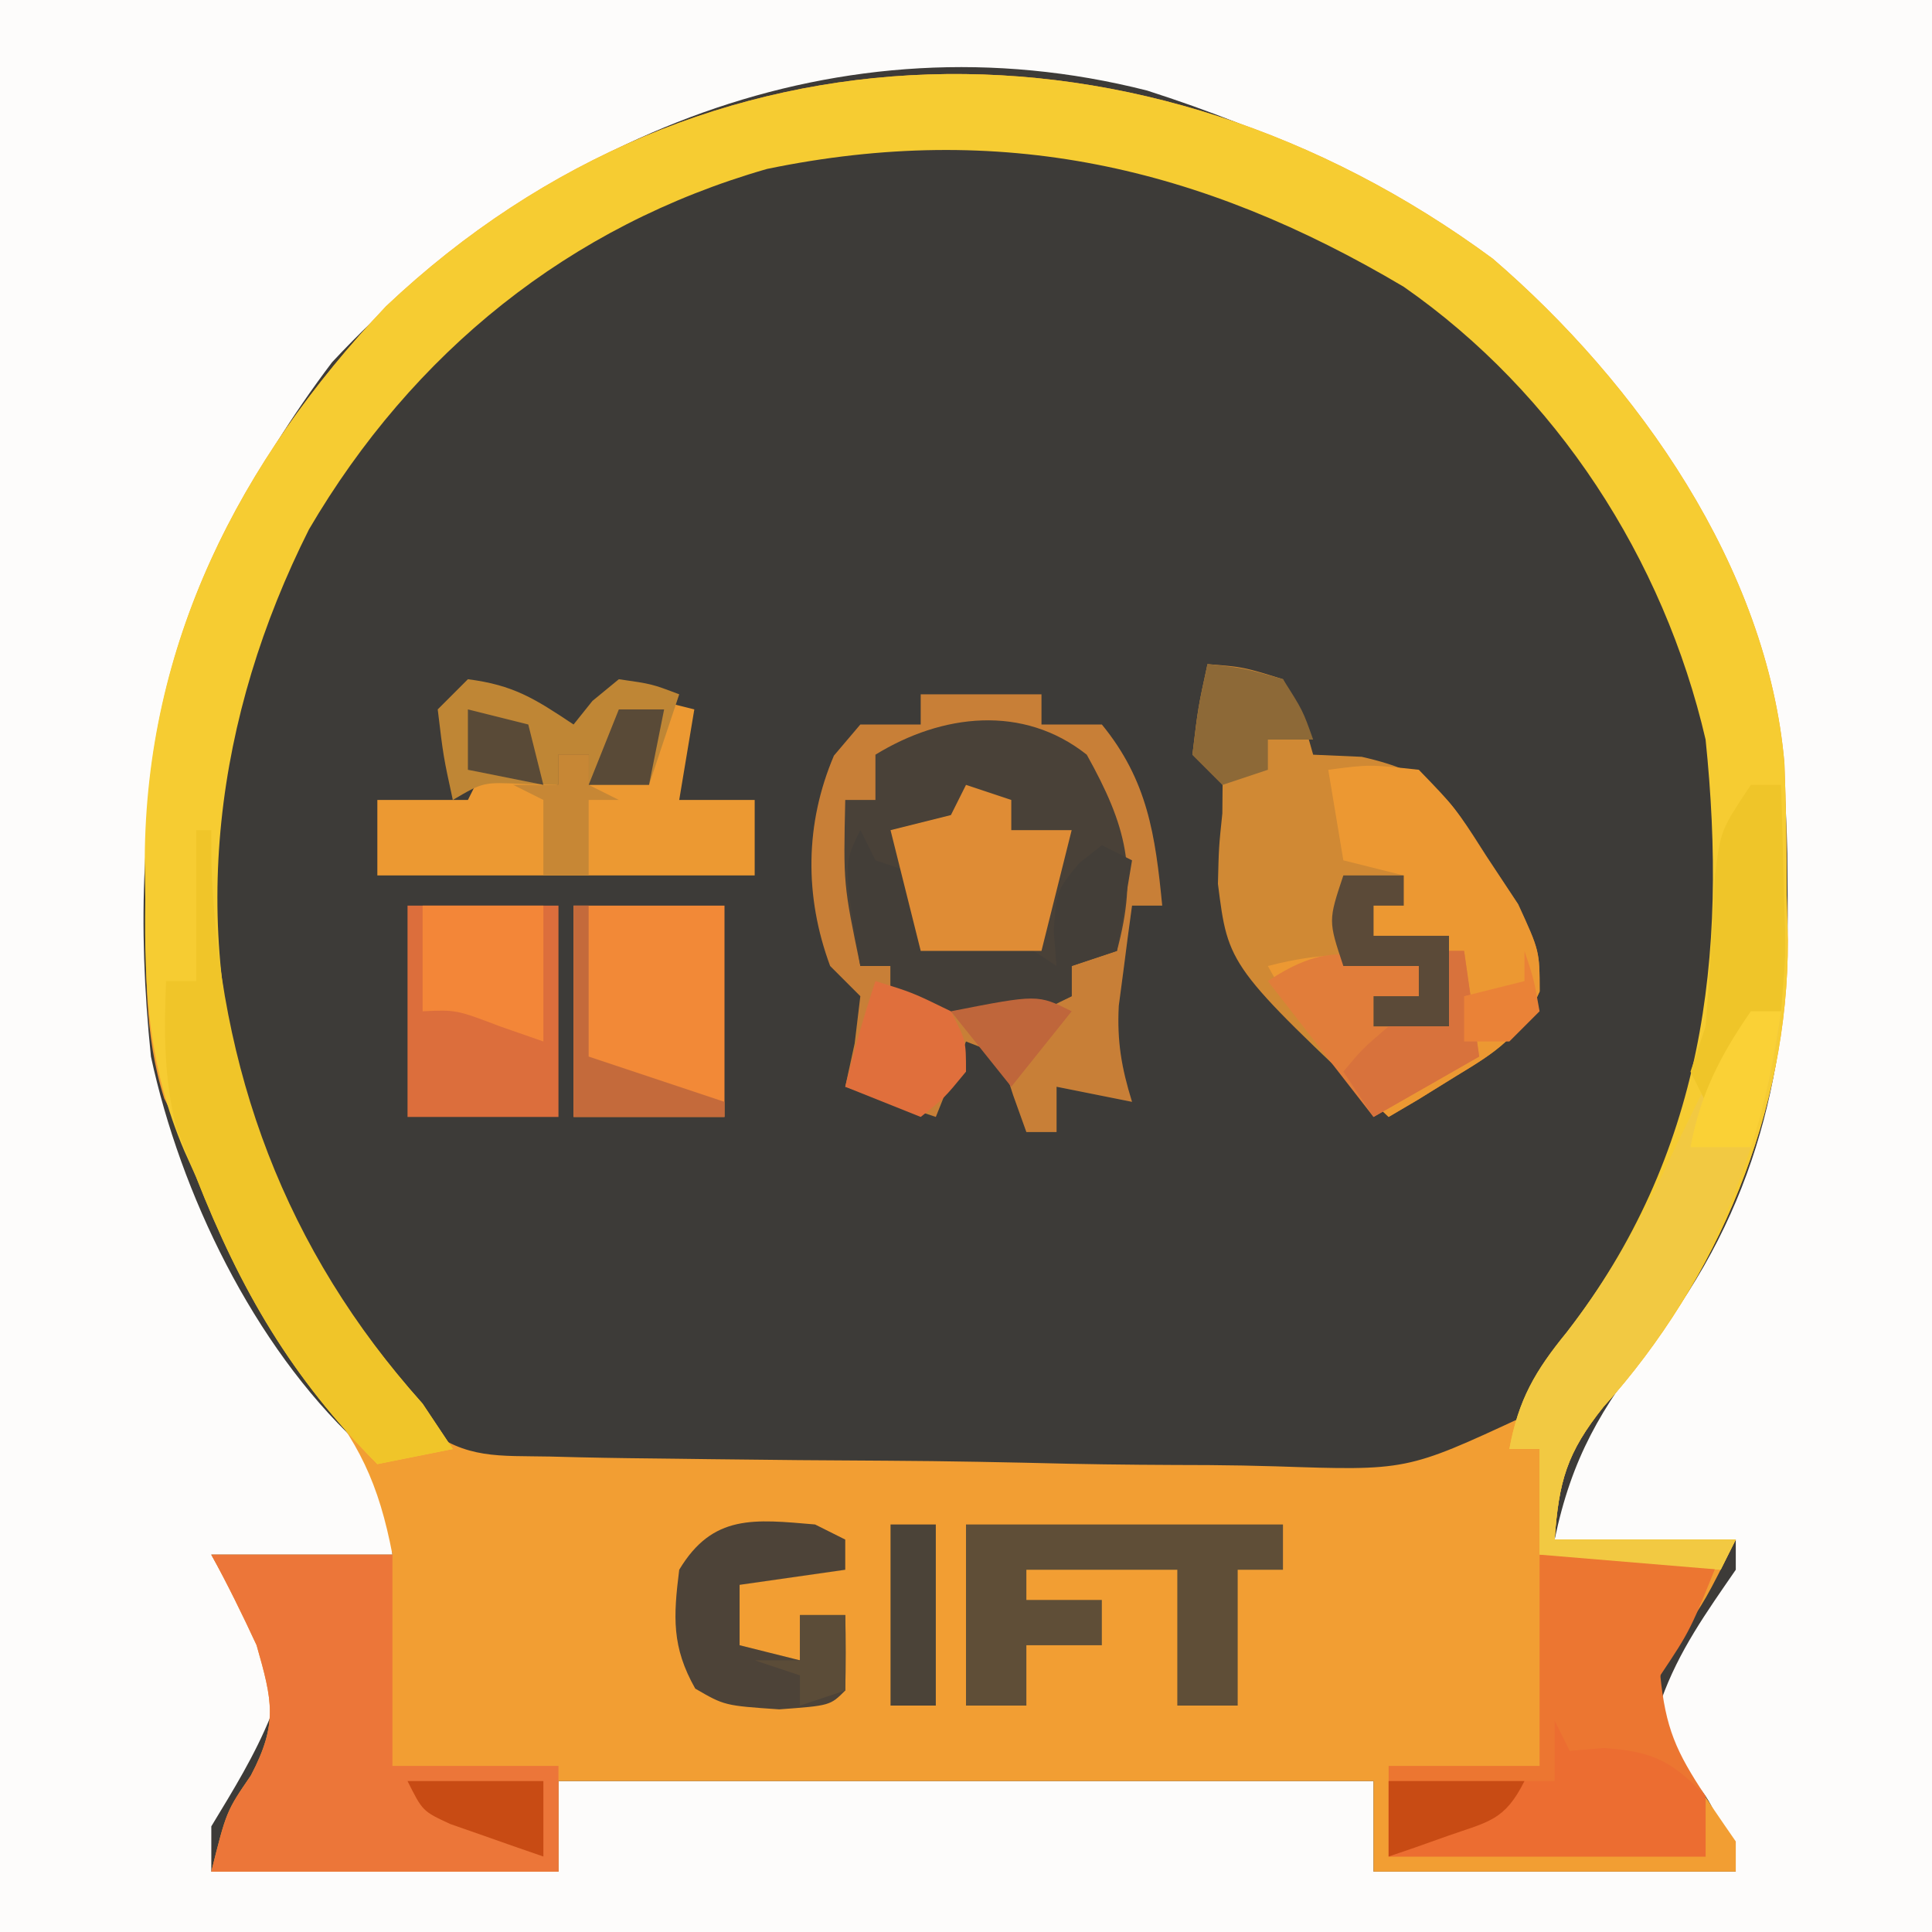 <?xml version="1.0" encoding="UTF-8"?>
<svg version="1.1" xmlns="http://www.w3.org/2000/svg" width="128" height="128">
<rect width="100%" height="100%" fill="#333333" stroke="none"/>
<path d="M0 0 C42.24 0 84.48 0 128 0 C128 42.24 128 84.48 128 128 C85.76 128 43.52 128 0 128 C0 85.76 0 43.52 0 0 Z " fill="#3D3B38" transform="translate(0,0)"/>
<path d="M0 0 C42.24 0 84.48 0 128 0 C128 42.24 128 84.48 128 128 C85.76 128 43.52 128 0 128 C0 85.76 0 43.52 0 0 Z M22 24 C11.238 38.261 8.18 52.387 10 70 C11.966 79.107 16.797 89.108 23.633 95.535 C25.694 97.744 25.675 100.076 26 103 C22.04 103 18.08 103 14 103 C15.021 104.825 15.021 104.825 16.062 106.688 C17.384 109.35 18.007 110.68 17.938 113.688 C16.875 116.308 15.462 118.584 14 121 C14 121.99 14 122.98 14 124 C21.59 124 29.18 124 37 124 C37 122.02 37 120.04 37 118 C54.82 118 72.64 118 91 118 C91 119.98 91 121.96 91 124 C98.92 124 106.84 124 115 124 C113.417 119.281 113.417 119.281 111.312 117 C110 115 110 115 110.062 112.625 C111.226 109.367 113.044 106.84 115 104 C115 103.34 115 102.68 115 102 C111.04 102 107.08 102 103 102 C104.128 96.587 106.072 93.286 109.48 88.965 C116.4 80.017 118.553 70.751 118.438 59.625 C118.43 58.606 118.422 57.588 118.415 56.538 C118.257 49.365 117.524 43.359 114 37 C113.564 36.158 113.129 35.316 112.68 34.449 C104.304 19.368 92.255 11.217 76 6 C55.588 0.815 35.958 9.057 22 24 Z " fill="#FDFCFB" transform="translate(0,0)"/>
<path d="M0 0 C9.6 8.258 18.191 20.443 19.32 33.417 C19.438 36.338 19.469 39.249 19.473 42.172 C19.497 43.153 19.522 44.135 19.547 45.146 C19.592 56.41 14.925 67.639 7.348 76.047 C4.893 79.115 4.374 80.991 4.098 84.859 C8.058 84.859 12.018 84.859 16.098 84.859 C14.098 88.859 14.098 88.859 12.41 91.297 C10.9 93.741 10.9 93.741 11.16 96.297 C12.338 99.516 14.159 102.045 16.098 104.859 C16.098 105.519 16.098 106.179 16.098 106.859 C8.178 106.859 0.258 106.859 -7.902 106.859 C-7.902 104.879 -7.902 102.899 -7.902 100.859 C-25.722 100.859 -43.542 100.859 -61.902 100.859 C-61.902 102.839 -61.902 104.819 -61.902 106.859 C-69.492 106.859 -77.082 106.859 -84.902 106.859 C-83.902 102.859 -83.902 102.859 -82.277 100.484 C-80.483 97.058 -80.851 95.54 -81.902 91.859 C-82.842 89.83 -83.828 87.821 -84.902 85.859 C-80.942 85.859 -76.982 85.859 -72.902 85.859 C-73.803 81.156 -75.126 78.352 -78.215 74.672 C-82.426 69.557 -84.606 64.018 -86.902 57.859 C-87.455 56.759 -87.455 56.759 -88.02 55.637 C-89.383 51.348 -89.231 47.143 -89.215 42.672 C-89.231 41.777 -89.247 40.881 -89.264 39.959 C-89.274 25.579 -83.103 13.485 -73.324 3.148 C-52.329 -16.696 -22.928 -16.91 0 0 Z M-73.902 9.859 C-82.923 21.161 -86.492 34.392 -85.22 48.682 C-83.726 58.917 -79.002 68.382 -71.902 75.859 C-71.507 76.379 -71.111 76.899 -70.704 77.434 C-68.028 79.551 -65.843 79.291 -62.462 79.359 C-61.489 79.383 -61.489 79.383 -60.495 79.409 C-58.347 79.458 -56.199 79.483 -54.051 79.504 C-53.315 79.514 -52.578 79.523 -51.82 79.533 C-47.919 79.584 -44.019 79.617 -40.118 79.635 C-36.105 79.657 -32.096 79.739 -28.084 79.836 C-24.985 79.9 -21.887 79.918 -18.788 79.925 C-17.31 79.936 -15.833 79.963 -14.356 80.008 C-5.71 80.3 -5.71 80.3 1.964 76.74 C12.754 65.061 15.833 52.076 15.473 36.633 C14.774 24.034 7.849 13.16 -1.09 4.609 C-23.787 -14.466 -54.169 -11.617 -73.902 9.859 Z " fill="#F29E33" transform="translate(98.902,17.141)"/>
<path d="M0 0 C9.6 8.258 18.191 20.443 19.32 33.417 C19.438 36.338 19.469 39.249 19.473 42.172 C19.497 43.153 19.522 44.135 19.547 45.146 C19.592 56.41 14.925 67.639 7.348 76.047 C4.893 79.115 4.374 80.991 4.098 84.859 C8.058 84.859 12.018 84.859 16.098 84.859 C15.768 85.519 15.438 86.179 15.098 86.859 C11.138 86.529 7.178 86.199 3.098 85.859 C3.098 83.549 3.098 81.239 3.098 78.859 C2.438 78.859 1.778 78.859 1.098 78.859 C1.701 75.575 2.81 73.682 4.91 71.109 C13.959 59.391 15.589 46.303 14.098 31.859 C11.323 19.893 4.216 8.904 -5.902 1.859 C-19.384 -6.147 -32.64 -9.139 -48.082 -5.949 C-61.193 -2.19 -71.567 6.217 -78.43 17.93 C-84.65 30.304 -86.467 44.032 -82.102 57.295 C-79.478 64.402 -75.946 70.204 -70.902 75.859 C-70.242 76.849 -69.582 77.839 -68.902 78.859 C-71.377 79.354 -71.377 79.354 -73.902 79.859 C-79.595 74.134 -82.963 68.348 -85.902 60.859 C-86.164 60.278 -86.426 59.698 -86.696 59.099 C-89.071 53.52 -89.356 48.502 -89.277 42.484 C-89.289 41.603 -89.301 40.721 -89.312 39.812 C-89.25 25.513 -83.043 13.421 -73.324 3.148 C-52.329 -16.696 -22.928 -16.91 0 0 Z " fill="#F6CC32" transform="translate(98.902,17.141)"/>
<path d="M0 0 C2.64 0 5.28 0 8 0 C8 0.66 8 1.32 8 2 C9.32 2 10.64 2 12 2 C15.032 5.706 15.541 9.317 16 14 C15.34 14 14.68 14 14 14 C13.803 15.415 13.618 16.832 13.438 18.25 C13.333 19.039 13.229 19.828 13.121 20.641 C13 23.005 13.304 24.751 14 27 C12.35 26.67 10.7 26.34 9 26 C9 26.99 9 27.98 9 29 C8.34 29 7.68 29 7 29 C6.711 28.196 6.423 27.391 6.125 26.562 C5.267 23.867 5.267 23.867 3 23 C2.01 25.475 2.01 25.475 1 28 C-0.98 27.34 -2.96 26.68 -5 26 C-4.794 25.051 -4.588 24.102 -4.375 23.125 C-4.251 22.094 -4.128 21.062 -4 20 C-4.66 19.34 -5.32 18.68 -6 18 C-7.714 13.373 -7.67 8.575 -5.75 4.062 C-4.884 3.042 -4.884 3.042 -4 2 C-2.68 2 -1.36 2 0 2 C0 1.34 0 0.68 0 0 Z " fill="#494138" transform="translate(61,46)"/>
<path d="M0 0 C2.375 0.188 2.375 0.188 5 1 C6.312 3.562 6.312 3.562 7 6 C8.062 6.046 9.124 6.093 10.219 6.141 C15.004 7.228 15.913 8.671 18.5 12.75 C19.191 13.797 19.882 14.843 20.594 15.922 C22 19 22 19 22.004 21.684 C20.7 24.692 19.222 25.626 16.438 27.312 C15.611 27.824 14.785 28.336 13.934 28.863 C13.296 29.238 12.657 29.614 12 30 C1.379 20.004 1.379 20.004 0.691 14.555 C0.75 12.125 0.75 12.125 0.984 9.883 C0.99 9.261 0.995 8.64 1 8 C0.34 7.34 -0.32 6.68 -1 6 C-0.625 2.875 -0.625 2.875 0 0 Z " fill="#D08934" transform="translate(80,44)"/>
<path d="M0 0 C3.96 0 7.92 0 12 0 C12 4.62 12 9.24 12 14 C15.63 14 19.26 14 23 14 C23 16.31 23 18.62 23 21 C15.41 21 7.82 21 0 21 C1 17 1 17 2.625 14.625 C4.42 11.199 4.052 9.681 3 6 C2.061 3.971 1.074 1.961 0 0 Z " fill="#EC7639" transform="translate(14,103)"/>
<path d="M0 0 C3.96 0 7.92 0 12 0 C10 5 10 5 8 8 C8.346 11.464 9.033 13.049 11 16 C11 17.32 11 18.64 11 20 C4.07 20 -2.86 20 -10 20 C-10 18.02 -10 16.04 -10 14 C-6.7 14 -3.4 14 0 14 C0 9.38 0 4.76 0 0 Z " fill="#EC7631" transform="translate(102,103)"/>
<path d="M0 0 C2.64 0 5.28 0 8 0 C8 0.66 8 1.32 8 2 C9.32 2 10.64 2 12 2 C15.032 5.706 15.541 9.317 16 14 C15.34 14 14.68 14 14 14 C13.803 15.415 13.618 16.832 13.438 18.25 C13.333 19.039 13.229 19.828 13.121 20.641 C13 23.005 13.304 24.751 14 27 C12.35 26.67 10.7 26.34 9 26 C9 26.99 9 27.98 9 29 C8.34 29 7.68 29 7 29 C6.711 28.196 6.423 27.391 6.125 26.562 C5.267 23.867 5.267 23.867 3 23 C2.01 25.475 2.01 25.475 1 28 C-0.98 27.34 -2.96 26.68 -5 26 C-4.794 25.051 -4.588 24.102 -4.375 23.125 C-4.251 22.094 -4.128 21.062 -4 20 C-4.66 19.34 -5.32 18.68 -6 18 C-7.714 13.373 -7.67 8.575 -5.75 4.062 C-4.884 3.042 -4.884 3.042 -4 2 C-2.68 2 -1.36 2 0 2 C0 1.34 0 0.68 0 0 Z M-3 4 C-3 4.99 -3 5.98 -3 7 C-3.66 7 -4.32 7 -5 7 C-5.125 12.578 -5.125 12.578 -4 18 C-3.34 18 -2.68 18 -2 18 C-2 18.66 -2 19.32 -2 20 C1.501 21.167 4.327 21.134 8 21 C8.66 20.67 9.32 20.34 10 20 C10 19.34 10 18.68 10 18 C10.99 17.67 11.98 17.34 13 17 C14.411 11.741 13.64 8.734 11 4 C6.784 0.657 1.405 1.289 -3 4 Z " fill="#C87F37" transform="translate(61,46)"/>
<path d="M0 0 C2.723 -0.355 2.723 -0.355 6 0 C8.371 2.449 8.371 2.449 10.438 5.688 C11.137 6.743 11.837 7.799 12.559 8.887 C14 12 14 12 14.008 14.688 C12.699 17.69 11.219 18.628 8.438 20.312 C7.198 21.08 7.198 21.08 5.934 21.863 C5.296 22.238 4.657 22.614 4 23 C0.712 19.89 -1.837 16.984 -4 13 C-0.305 12.05 2.305 12.05 6 13 C6 13.66 6 14.32 6 15 C5.01 15 4.02 15 3 15 C3 15.66 3 16.32 3 17 C4.65 17 6.3 17 8 17 C8 15.02 8 13.04 8 11 C6.35 11 4.7 11 3 11 C3 10.34 3 9.68 3 9 C3.66 9 4.32 9 5 9 C5 8.34 5 7.68 5 7 C3.68 6.67 2.36 6.34 1 6 C0.67 4.02 0.34 2.04 0 0 Z " fill="#EC9832" transform="translate(88,51)"/>
<path d="M0 0 C0.33 0 0.66 0 1 0 C1.004 1.129 1.004 1.129 1.008 2.281 C1.507 15.982 5.862 27.755 15 38 C15.66 38.99 16.32 39.98 17 41 C14.525 41.495 14.525 41.495 12 42 C6.305 36.272 2.951 30.492 0 23 C-0.433 21.927 -0.866 20.855 -1.312 19.75 C-2.142 16.432 -2.136 13.406 -2 10 C-1.34 10 -0.68 10 0 10 C0 6.7 0 3.4 0 0 Z " fill="#F0C529" transform="translate(13,55)"/>
<path d="M0 0 C1.32 0.33 2.64 0.66 4 1 C3.67 2.98 3.34 4.96 3 7 C4.65 7 6.3 7 8 7 C8 8.65 8 10.3 8 12 C-0.25 12 -8.5 12 -17 12 C-17 10.35 -17 8.7 -17 7 C-15.02 7 -13.04 7 -11 7 C-10.67 6.34 -10.34 5.68 -10 5 C-8.35 5.33 -6.7 5.66 -5 6 C-5 5.34 -5 4.68 -5 4 C-4.34 4 -3.68 4 -3 4 C-3 4.66 -3 5.32 -3 6 C-1.68 5.67 -0.36 5.34 1 5 C1.33 3.68 1.66 2.36 2 1 C1.34 0.67 0.68 0.34 0 0 Z " fill="#EC9932" transform="translate(42,46)"/>
<path d="M0 0 C6.93 0 13.86 0 21 0 C21 0.99 21 1.98 21 3 C20.01 3 19.02 3 18 3 C18 5.97 18 8.94 18 12 C16.68 12 15.36 12 14 12 C14 9.03 14 6.06 14 3 C10.7 3 7.4 3 4 3 C4 3.66 4 4.32 4 5 C5.65 5 7.3 5 9 5 C9 5.99 9 6.98 9 8 C7.35 8 5.7 8 4 8 C4 9.32 4 10.64 4 12 C2.68 12 1.36 12 0 12 C0 8.04 0 4.08 0 0 Z " fill="#5F4E37" transform="translate(64,101)"/>
<path d="M0 0 C0.66 0 1.32 0 2 0 C0.809 9.531 -3.285 19.031 -9.75 26.188 C-12.205 29.256 -12.724 31.132 -13 35 C-9.04 35 -5.08 35 -1 35 C-1.33 35.66 -1.66 36.32 -2 37 C-5.96 36.67 -9.92 36.34 -14 36 C-14 33.69 -14 31.38 -14 29 C-14.66 29 -15.32 29 -16 29 C-15.397 25.716 -14.287 23.823 -12.188 21.25 C-9.178 17.371 -7.06 13.437 -5 9 C-1.177 1.177 -1.177 1.177 0 0 Z " fill="#F2C942" transform="translate(116,67)"/>
<path d="M0 0 C3.3 0 6.6 0 10 0 C10 4.62 10 9.24 10 14 C6.7 14 3.4 14 0 14 C0 9.38 0 4.76 0 0 Z " fill="#DC6E3C" transform="translate(27,60)"/>
<path d="M0 0 C3.3 0 6.6 0 10 0 C10 4.62 10 9.24 10 14 C6.7 14 3.4 14 0 14 C0 9.38 0 4.76 0 0 Z " fill="#F28937" transform="translate(38,60)"/>
<path d="M0 0 C0.33 0.66 0.66 1.32 1 2 C1.742 1.938 2.485 1.876 3.25 1.812 C6.512 2.035 7.743 2.66 10 5 C10 6.32 10 7.64 10 9 C3.07 9 -3.86 9 -11 9 C-11 7.35 -11 5.7 -11 4 C-7.37 4 -3.74 4 0 4 C0 2.68 0 1.36 0 0 Z " fill="#EC6D31" transform="translate(103,114)"/>
<path d="M0 0 C0.33 0.66 0.66 1.32 1 2 C1.99 2.33 2.98 2.66 4 3 C4 4.65 4 6.3 4 8 C4.928 7.794 5.856 7.588 6.812 7.375 C10 7 10 7 13 9 C12.938 8.237 12.876 7.474 12.812 6.688 C13 4 13 4 14.5 2.188 C14.995 1.796 15.49 1.404 16 1 C16.66 1.33 17.32 1.66 18 2 C17.67 3.98 17.34 5.96 17 8 C16.01 8.33 15.02 8.66 14 9 C14 9.66 14 10.32 14 11 C11.01 12.495 8.3 12.116 5 12 C4.01 11.67 3.02 11.34 2 11 C2 10.34 2 9.68 2 9 C1.34 9 0.68 9 0 9 C-1.125 2.25 -1.125 2.25 0 0 Z " fill="#433E38" transform="translate(57,55)"/>
<path d="M0 0 C0.66 0.33 1.32 0.66 2 1 C2 1.66 2 2.32 2 3 C-0.31 3.33 -2.62 3.66 -5 4 C-5 5.32 -5 6.64 -5 8 C-3.68 8.33 -2.36 8.66 -1 9 C-1 8.01 -1 7.02 -1 6 C-0.01 6 0.98 6 2 6 C2.043 7.666 2.041 9.334 2 11 C1 12 1 12 -2.375 12.25 C-6 12 -6 12 -7.938 10.875 C-9.504 8.11 -9.39 6.118 -9 3 C-6.776 -0.706 -4.031 -0.343 0 0 Z " fill="#4D4338" transform="translate(54,101)"/>
<path d="M0 0 C0.99 0.33 1.98 0.66 3 1 C3 1.66 3 2.32 3 3 C4.32 3 5.64 3 7 3 C6.34 5.64 5.68 8.28 5 11 C2.36 11 -0.28 11 -3 11 C-3.66 8.36 -4.32 5.72 -5 3 C-3.68 2.67 -2.36 2.34 -1 2 C-0.67 1.34 -0.34 0.68 0 0 Z " fill="#DF8C35" transform="translate(64,52)"/>
<path d="M0 0 C3.013 0.389 4.397 1.265 7 3 C7.412 2.484 7.825 1.969 8.25 1.438 C9.116 0.726 9.116 0.726 10 0 C12.188 0.312 12.188 0.312 14 1 C13.34 2.98 12.68 4.96 12 7 C10.68 7 9.36 7 8 7 C8 6.34 8 5.68 8 5 C7.34 5 6.68 5 6 5 C6 5.66 6 6.32 6 7 C4.824 6.969 4.824 6.969 3.625 6.938 C1.019 6.813 1.019 6.813 -1 8 C-1.625 5.125 -1.625 5.125 -2 2 C-1.34 1.34 -0.68 0.68 0 0 Z " fill="#BF8635" transform="translate(31,45)"/>
<path d="M0 0 C0 0.66 0 1.32 0 2 C-0.99 2 -1.98 2 -3 2 C-3 2.66 -3 3.32 -3 4 C-1.35 4 0.3 4 2 4 C2 2.35 2 0.7 2 -1 C2.33 -1 2.66 -1 3 -1 C3.33 1.31 3.66 3.62 4 6 C1.69 7.32 -0.62 8.64 -3 10 C-5.31 7.03 -7.62 4.06 -10 1 C-6.15 -1.567 -4.414 -0.833 0 0 Z " fill="#E17D3A" transform="translate(94,64)"/>
<path d="M0 0 C0.66 0 1.32 0 2 0 C2.081 2.459 2.14 4.915 2.188 7.375 C2.225 8.423 2.225 8.423 2.264 9.492 C2.293 11.523 2.293 11.523 2 15 C1.01 15.66 0.02 16.32 -1 17 C-2.192 19.05 -2.192 19.05 -3 21 C-3.33 20.34 -3.66 19.68 -4 19 C-3.505 17.515 -3.505 17.515 -3 16 C-2.73 12.679 -2.555 9.358 -2.379 6.031 C-2 3 -2 3 0 0 Z " fill="#EFC529" transform="translate(116,52)"/>
<path d="M0 0 C2.64 0 5.28 0 8 0 C8 2.97 8 5.94 8 9 C7.051 8.67 6.103 8.34 5.125 8 C2.229 6.898 2.229 6.898 0 7 C0 4.69 0 2.38 0 0 Z " fill="#F38638" transform="translate(28,60)"/>
<path d="M0 0 C2.438 0.75 2.438 0.75 5 2 C6 3.938 6 3.938 6 6 C4.562 7.75 4.562 7.75 3 9 C0.525 8.01 0.525 8.01 -2 7 C-1.424 4.614 -0.778 2.333 0 0 Z " fill="#E06F3C" transform="translate(58,65)"/>
<path d="M0 0 C1.32 0 2.64 0 4 0 C4 0.66 4 1.32 4 2 C3.34 2 2.68 2 2 2 C2 2.66 2 3.32 2 4 C3.65 4 5.3 4 7 4 C7 5.98 7 7.96 7 10 C5.35 10 3.7 10 2 10 C2 9.34 2 8.68 2 8 C2.99 8 3.98 8 5 8 C5 7.34 5 6.68 5 6 C3.35 6 1.7 6 0 6 C-1 3 -1 3 0 0 Z " fill="#5B4A38" transform="translate(89,58)"/>
<path d="M0 0 C2.375 0.25 2.375 0.25 5 1 C6.312 3.062 6.312 3.062 7 5 C6.01 5 5.02 5 4 5 C4 5.66 4 6.32 4 7 C3.01 7.33 2.02 7.66 1 8 C0.34 7.34 -0.32 6.68 -1 6 C-0.625 2.875 -0.625 2.875 0 0 Z " fill="#8D6937" transform="translate(80,44)"/>
<path d="M0 0 C0.99 0 1.98 0 3 0 C3 3.96 3 7.92 3 12 C2.01 12 1.02 12 0 12 C0 8.04 0 4.08 0 0 Z " fill="#4B4338" transform="translate(59,101)"/>
<path d="M0 0 C0.33 0 0.66 0 1 0 C1 3.3 1 6.6 1 10 C3.97 10.99 6.94 11.98 10 13 C10 13.33 10 13.66 10 14 C6.7 14 3.4 14 0 14 C0 9.38 0 4.76 0 0 Z " fill="#C46A3B" transform="translate(38,60)"/>
<path d="M0 0 C0.33 0 0.66 0 1 0 C1.33 2.31 1.66 4.62 2 7 C-0.31 8.32 -2.62 9.64 -5 11 C-5.66 10.01 -6.32 9.02 -7 8 C-5.75 6.5 -5.75 6.5 -4 5 C-2.68 5 -1.36 5 0 5 C0 3.35 0 1.7 0 0 Z " fill="#D8723C" transform="translate(96,63)"/>
<path d="M0 0 C0.66 0 1.32 0 2 0 C1.514 3.123 1.001 5.996 0 9 C-1.32 9 -2.64 9 -4 9 C-3.355 5.517 -2.018 2.906 0 0 Z " fill="#FAD136" transform="translate(116,67)"/>
<path d="M0 0 C2.97 0 5.94 0 9 0 C9 1.65 9 3.3 9 5 C7.684 4.55 6.373 4.09 5.062 3.625 C4.332 3.37 3.601 3.115 2.848 2.852 C1 2 1 2 0 0 Z " fill="#C84B14" transform="translate(27,118)"/>
<path d="M0 0 C2.97 0 5.94 0 9 0 C7.695 2.61 6.642 2.681 3.938 3.625 C2.837 4.016 2.837 4.016 1.715 4.414 C1.149 4.607 0.583 4.801 0 5 C0 3.35 0 1.7 0 0 Z " fill="#C84B14" transform="translate(92,118)"/>
<path d="M0 0 C0.66 0 1.32 0 2 0 C2 0.66 2 1.32 2 2 C2.66 2.33 3.32 2.66 4 3 C3.34 3 2.68 3 2 3 C2 4.65 2 6.3 2 8 C1.01 8 0.02 8 -1 8 C-1 6.35 -1 4.7 -1 3 C-1.66 2.67 -2.32 2.34 -3 2 C-2.01 2 -1.02 2 0 2 C0 1.34 0 0.68 0 0 Z " fill="#C78735" transform="translate(37,50)"/>
<path d="M0 0 C1.32 0.33 2.64 0.66 4 1 C4.33 2.32 4.66 3.64 5 5 C3.35 4.67 1.7 4.34 0 4 C0 2.68 0 1.36 0 0 Z " fill="#594A37" transform="translate(31,47)"/>
<path d="M0 0 C0.99 0 1.98 0 3 0 C3 1.65 3 3.3 3 5 C2.01 5.33 1.02 5.66 0 6 C0 5.34 0 4.68 0 4 C-0.99 3.67 -1.98 3.34 -3 3 C-2.01 3 -1.02 3 0 3 C0 2.01 0 1.02 0 0 Z " fill="#5B4C38" transform="translate(53,107)"/>
<path d="M0 0 C0.99 0 1.98 0 3 0 C2.67 1.65 2.34 3.3 2 5 C0.68 5 -0.64 5 -2 5 C-1.34 3.35 -0.68 1.7 0 0 Z " fill="#594A37" transform="translate(41,47)"/>
<path d="M0 0 C-1.32 1.65 -2.64 3.3 -4 5 C-5.32 3.35 -6.64 1.7 -8 0 C-2.25 -1.125 -2.25 -1.125 0 0 Z " fill="#BF663B" transform="translate(71,67)"/>
<path d="M0 0 C0.625 1.875 0.625 1.875 1 4 C0.34 4.66 -0.32 5.32 -1 6 C-1.99 6 -2.98 6 -4 6 C-4 5.01 -4 4.02 -4 3 C-2.68 2.67 -1.36 2.34 0 2 C0 1.34 0 0.68 0 0 Z " fill="#EA8237" transform="translate(101,63)"/>
</svg>
